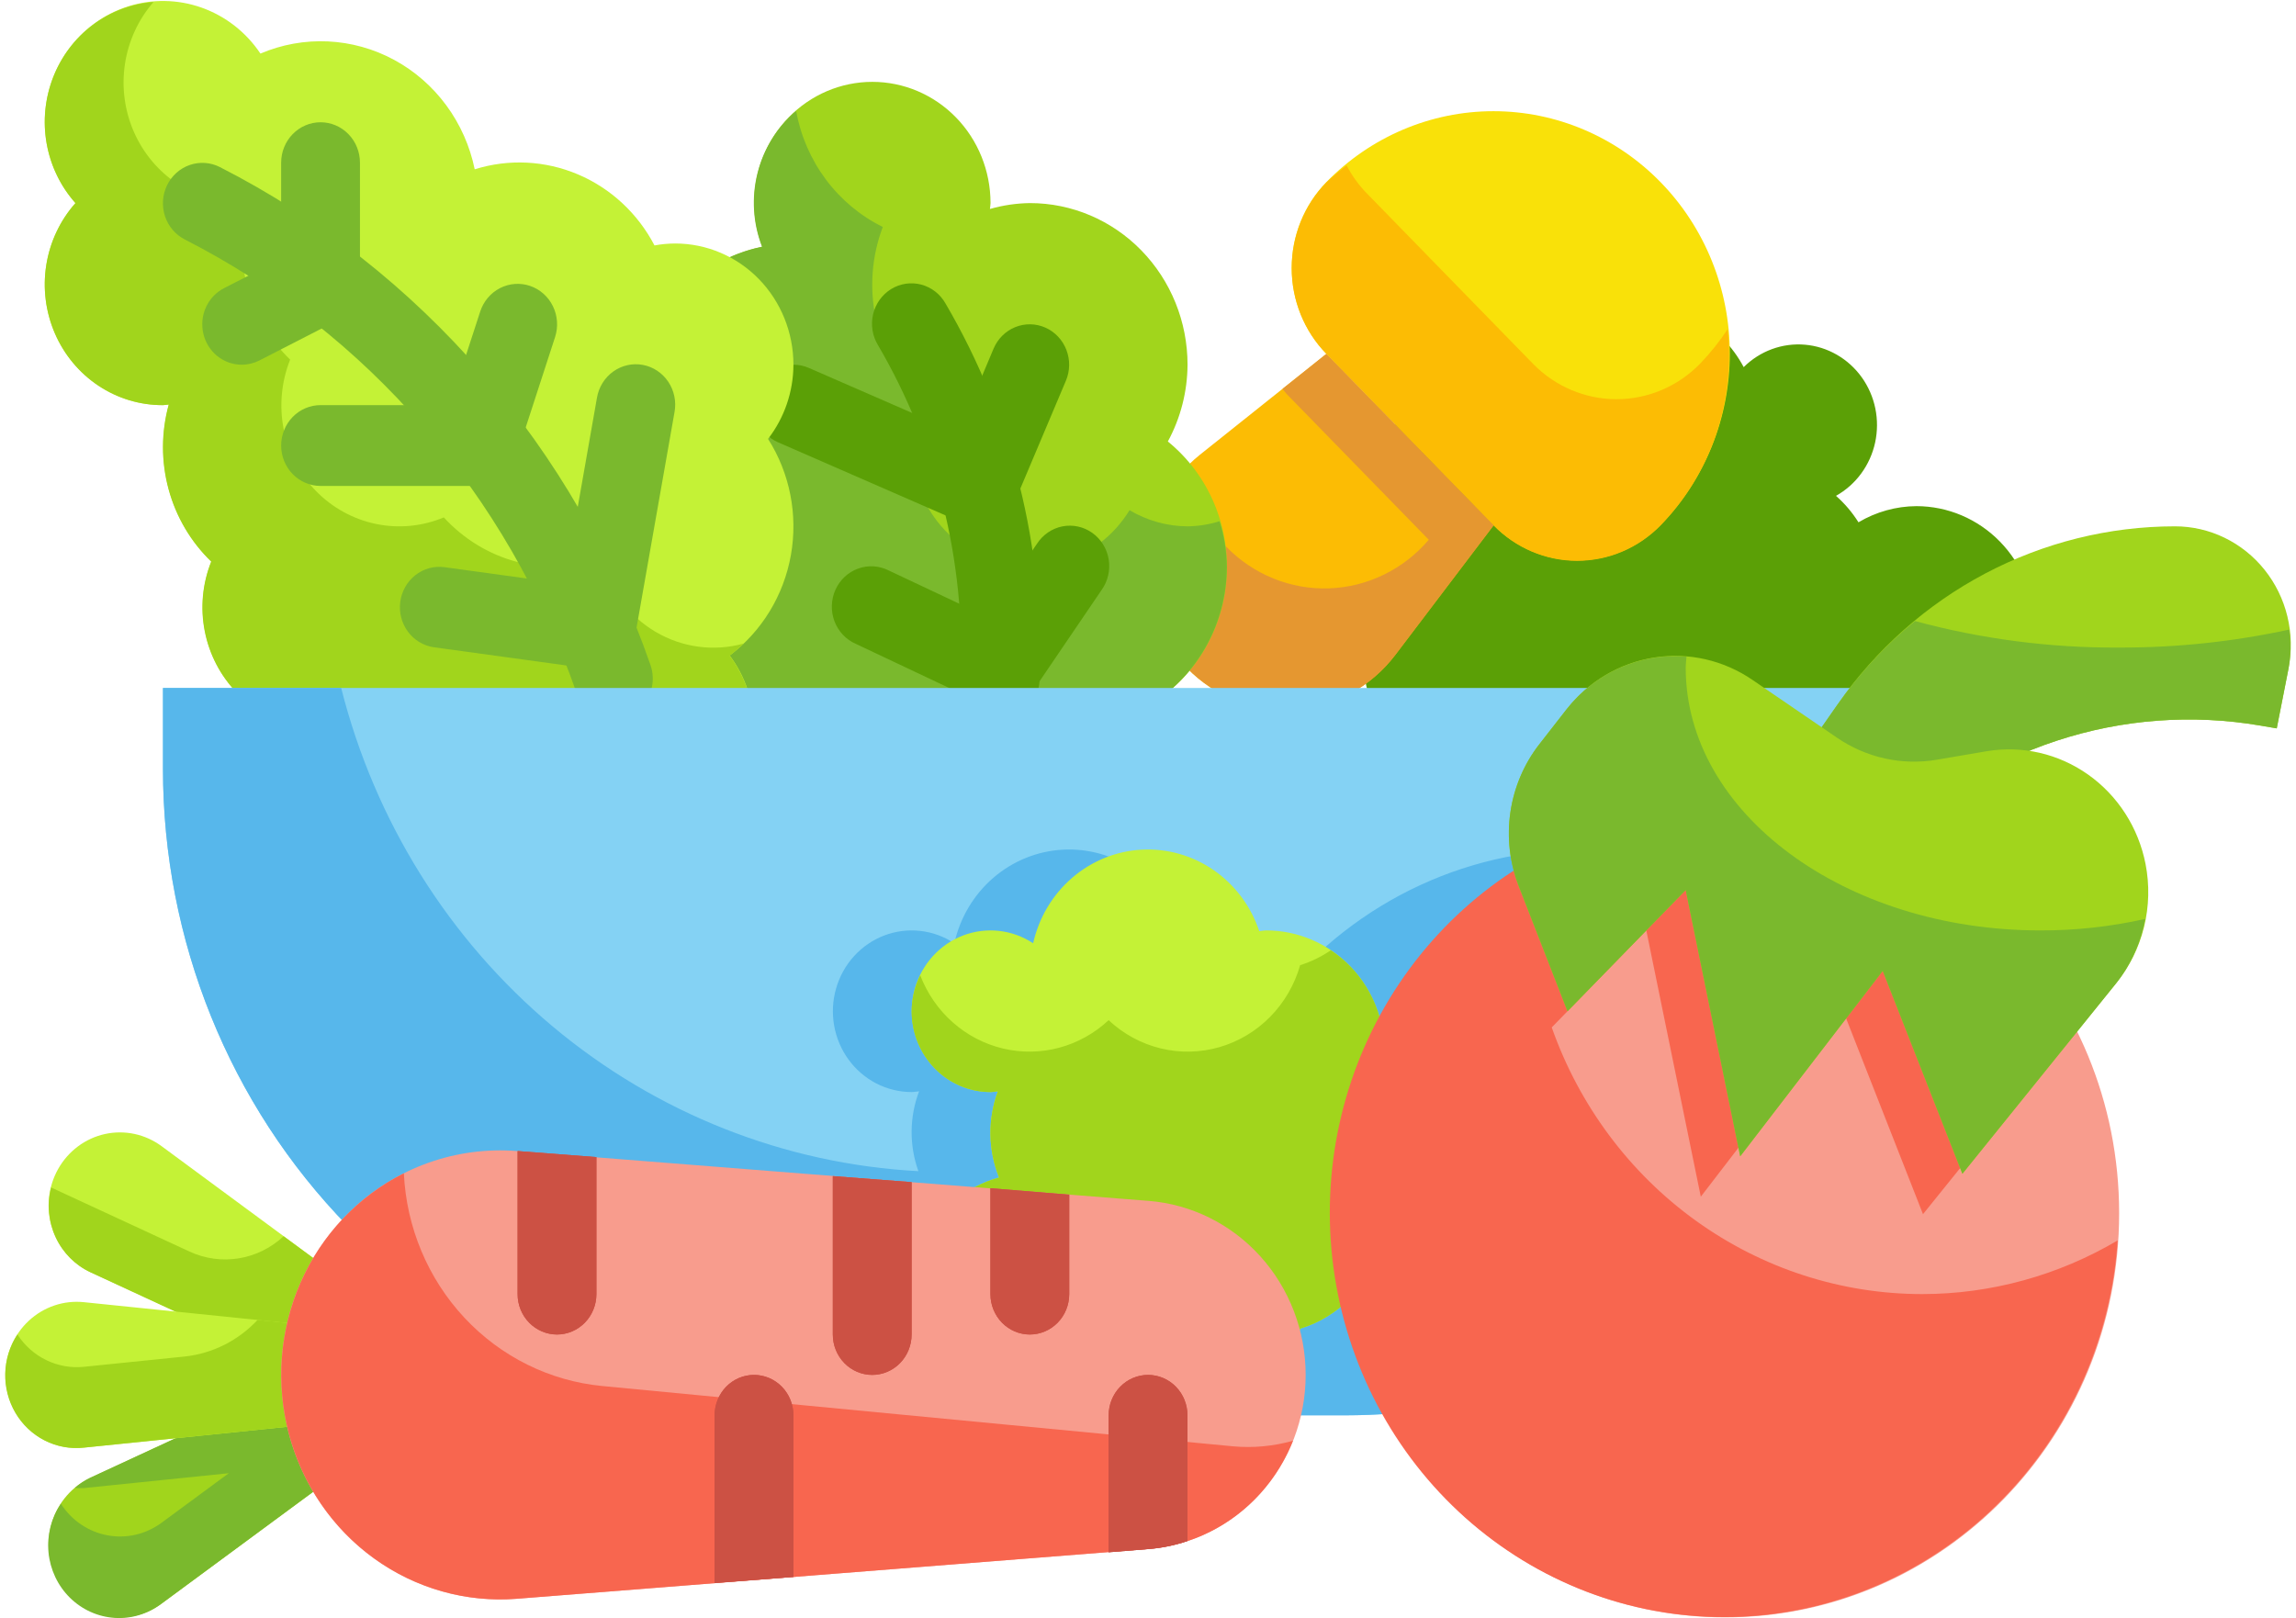 <svg width="166" height="117" viewBox="0 0 166 117" fill="none" xmlns="http://www.w3.org/2000/svg">
<path d="M130.934 59.608C131.792 59.937 132.715 60.046 133.624 59.927C134.533 59.808 135.399 59.464 136.149 58.925C136.899 58.386 137.51 57.667 137.929 56.832C138.348 55.997 138.563 55.069 138.555 54.13C140.821 54.13 142.995 53.206 144.598 51.562C146.201 49.919 147.101 47.689 147.101 45.364C147.101 43.039 146.201 40.81 144.598 39.166C142.995 37.522 140.821 36.599 138.555 36.599C137.083 36.608 135.64 37.011 134.367 37.767C133.918 37.052 133.37 36.407 132.74 35.854C133.453 35.456 134.074 34.906 134.562 34.242C135.05 33.577 135.394 32.813 135.571 32.001C135.747 31.189 135.752 30.347 135.585 29.533C135.418 28.719 135.083 27.951 134.602 27.28C134.121 26.61 133.506 26.053 132.798 25.647C132.09 25.241 131.306 24.994 130.498 24.925C129.689 24.855 128.876 24.964 128.112 25.244C127.348 25.524 126.651 25.968 126.068 26.547C125.257 25.015 124.016 23.767 122.505 22.966C120.994 22.166 119.284 21.849 117.596 22.056C115.907 22.264 114.319 22.987 113.036 24.132C111.753 25.276 110.834 26.79 110.4 28.476C108.528 27.695 106.447 27.622 104.528 28.271C102.609 28.919 100.978 30.245 99.925 32.014C98.872 33.782 98.466 35.877 98.78 37.924C99.094 39.971 100.108 41.836 101.64 43.187C100.859 43.617 100.187 44.229 99.678 44.972C99.168 45.716 98.836 46.572 98.707 47.471C98.578 48.37 98.655 49.288 98.933 50.151C99.212 51.014 99.683 51.798 100.31 52.44C100.936 53.083 101.701 53.566 102.542 53.852C103.383 54.138 104.278 54.217 105.155 54.085C106.032 53.952 106.866 53.611 107.591 53.089C108.316 52.566 108.912 51.877 109.331 51.077C110.126 52.031 111.112 52.798 112.222 53.325C113.332 53.852 114.541 54.127 115.764 54.13C115.758 55.943 116.302 57.713 117.321 59.194C118.34 60.676 119.784 61.795 121.451 62.398C123.118 63 124.927 63.055 126.626 62.555C128.326 62.055 129.831 61.025 130.934 59.608Z" fill="#5BA006"/>
<path d="M120.06 13.174C123.265 16.461 125.065 20.92 125.065 25.569C125.065 30.217 123.265 34.676 120.06 37.963C118.457 39.607 116.284 40.53 114.017 40.53C111.751 40.53 109.578 39.607 107.975 37.963L95.89 25.569C94.288 23.925 93.388 21.696 93.388 19.371C93.388 17.047 94.288 14.818 95.89 13.174C99.096 9.887 103.442 8.04 107.975 8.04C112.508 8.04 116.855 9.887 120.06 13.174Z" fill="#F9E109"/>
<path d="M85.824 48.315C84.815 47.281 84.033 46.038 83.528 44.67C83.023 43.302 82.808 41.839 82.897 40.379C82.986 38.919 83.376 37.495 84.042 36.201C84.708 34.908 85.635 33.774 86.761 32.876L95.894 25.589L107.982 37.986L100.877 47.354C100.001 48.509 98.896 49.459 97.635 50.143C96.374 50.826 94.985 51.226 93.562 51.317C92.138 51.408 90.712 51.187 89.378 50.67C88.044 50.152 86.832 49.35 85.824 48.315Z" fill="#FCBC04"/>
<path d="M122.914 26.299C121.312 27.942 119.138 28.866 116.872 28.866C114.606 28.866 112.432 27.942 110.83 26.299L98.742 13.902C98.195 13.325 97.73 12.673 97.361 11.964C96.849 12.346 96.359 12.756 95.893 13.194C94.291 14.838 93.391 17.067 93.391 19.392C93.391 21.716 94.291 23.945 95.893 25.589L107.981 37.986C109.584 39.63 111.757 40.553 114.023 40.553C116.289 40.553 118.463 39.63 120.066 37.986C121.855 36.143 123.219 33.912 124.057 31.457C124.895 29.003 125.186 26.386 124.909 23.801C124.32 24.695 123.653 25.531 122.914 26.299Z" fill="#FCBC04"/>
<path d="M95.894 25.589L92.726 28.119C92.837 28.248 92.926 28.388 93.045 28.511L103.301 39.03C102.398 40.09 101.293 40.949 100.053 41.553C98.814 42.158 97.466 42.495 96.095 42.543C94.723 42.592 93.356 42.351 92.079 41.835C90.802 41.32 89.641 40.541 88.669 39.547C87.15 37.989 86.162 35.971 85.852 33.791C83.972 35.715 82.915 38.326 82.912 41.049C82.908 43.773 83.96 46.386 85.835 48.315C86.843 49.35 88.055 50.152 89.389 50.67C90.723 51.187 92.149 51.408 93.573 51.317C94.996 51.226 96.385 50.826 97.646 50.143C98.907 49.459 100.012 48.509 100.888 47.354L107.993 37.986L95.894 25.589Z" fill="#E59730"/>
<path d="M45.976 29.294C45.976 26.596 46.887 23.981 48.553 21.894C50.22 19.806 52.539 18.374 55.117 17.84C54.729 16.836 54.527 15.765 54.522 14.685C54.522 12.36 55.422 10.13 57.025 8.486C58.628 6.843 60.802 5.919 63.069 5.919C65.335 5.919 67.509 6.843 69.112 8.486C70.715 10.13 71.615 12.36 71.615 14.685C71.615 14.831 71.581 14.977 71.572 15.111C72.514 14.841 73.486 14.698 74.464 14.685C77.486 14.685 80.384 15.916 82.521 18.108C84.658 20.3 85.859 23.272 85.859 26.372C85.847 28.316 85.358 30.226 84.435 31.924C85.893 33.109 87.042 34.646 87.781 36.397C88.519 38.148 88.825 40.06 88.668 41.961C88.513 43.862 87.901 45.695 86.887 47.295C85.873 48.895 84.49 50.213 82.859 51.132C82.953 51.639 83.004 52.153 83.01 52.669C83.01 54.994 82.11 57.223 80.507 58.867C78.904 60.511 76.73 61.434 74.464 61.434C72.993 61.425 71.549 61.022 70.276 60.266C69.141 62.124 67.368 63.477 65.307 64.058C63.246 64.639 61.047 64.405 59.146 63.402C57.245 62.399 55.781 60.701 55.042 58.644C54.304 56.586 54.346 54.319 55.16 52.292C53.548 50.72 52.428 48.691 51.943 46.464C51.458 44.237 51.63 41.913 52.437 39.786C50.505 38.839 48.874 37.352 47.731 35.496C46.588 33.639 45.979 31.489 45.976 29.294Z" fill="#A1D51C"/>
<path d="M85.853 38.06C84.381 38.05 82.938 37.647 81.665 36.891C80.53 38.749 78.757 40.102 76.696 40.683C74.635 41.264 72.436 41.03 70.535 40.027C68.634 39.025 67.169 37.326 66.431 35.269C65.693 33.211 65.735 30.944 66.549 28.917C64.937 27.345 63.817 25.316 63.332 23.089C62.847 20.862 63.019 18.538 63.826 16.412C62.212 15.616 60.803 14.442 59.714 12.984C58.625 11.526 57.887 9.825 57.558 8.02C56.187 9.179 55.209 10.754 54.767 12.518C54.324 14.283 54.438 16.147 55.094 17.84C52.754 18.319 50.621 19.541 48.996 21.332C47.371 23.124 46.337 25.395 46.041 27.823C45.744 30.251 46.201 32.713 47.345 34.861C48.489 37.008 50.264 38.731 52.416 39.786C51.609 41.913 51.437 44.237 51.922 46.464C52.407 48.691 53.527 50.72 55.14 52.292C54.313 54.323 54.264 56.599 55.001 58.666C55.737 60.733 57.206 62.439 59.114 63.445C61.023 64.451 63.231 64.682 65.298 64.093C67.366 63.504 69.141 62.137 70.27 60.266C71.543 61.022 72.986 61.425 74.457 61.434C76.724 61.434 78.898 60.511 80.501 58.867C82.103 57.223 83.004 54.994 83.004 52.669C82.997 52.153 82.947 51.639 82.853 51.132C84.621 50.127 86.095 48.657 87.123 46.872C88.151 45.088 88.696 43.054 88.701 40.981C88.686 39.864 88.509 38.755 88.174 37.691C87.421 37.925 86.639 38.049 85.853 38.06Z" fill="#7AB92D"/>
<path d="M72.31 51.994H72.196C71.822 51.979 71.455 51.888 71.115 51.728C70.775 51.567 70.469 51.339 70.216 51.057C69.962 50.775 69.764 50.445 69.635 50.085C69.505 49.724 69.446 49.342 69.461 48.958C69.792 40.531 67.712 32.188 63.479 24.958C63.278 24.629 63.143 24.262 63.082 23.879C63.021 23.496 63.035 23.104 63.123 22.727C63.212 22.349 63.372 21.994 63.596 21.681C63.82 21.368 64.102 21.104 64.426 20.904C64.751 20.704 65.111 20.572 65.485 20.516C65.86 20.461 66.241 20.482 66.608 20.579C66.974 20.677 67.318 20.848 67.619 21.083C67.92 21.318 68.173 21.612 68.362 21.948C73.172 30.153 75.536 39.623 75.162 49.189C75.132 49.944 74.819 50.658 74.287 51.181C73.755 51.704 73.047 51.995 72.31 51.994Z" fill="#5BA006"/>
<path d="M70.754 38.06C70.371 38.06 69.992 37.981 69.64 37.826L56.251 31.982C55.907 31.832 55.595 31.613 55.333 31.339C55.071 31.065 54.864 30.741 54.724 30.385C54.585 30.029 54.515 29.648 54.519 29.265C54.523 28.881 54.6 28.502 54.747 28.149C54.893 27.796 55.106 27.476 55.373 27.207C55.641 26.939 55.957 26.727 56.304 26.583C56.651 26.44 57.022 26.368 57.396 26.372C57.77 26.376 58.14 26.456 58.484 26.606L69.27 31.31L71.834 25.212C72.134 24.501 72.697 23.941 73.399 23.655C73.747 23.514 74.119 23.444 74.493 23.45C74.867 23.456 75.237 23.538 75.58 23.69C75.923 23.842 76.234 24.062 76.495 24.338C76.755 24.613 76.96 24.939 77.098 25.296C77.236 25.652 77.304 26.034 77.298 26.417C77.292 26.801 77.213 27.18 77.064 27.532L73.361 36.298C73.141 36.82 72.777 37.264 72.314 37.577C71.851 37.89 71.309 38.058 70.754 38.06Z" fill="#5BA006"/>
<path d="M72.341 51.208C71.93 51.209 71.523 51.118 71.15 50.939L61.872 46.556C61.522 46.403 61.205 46.179 60.94 45.898C60.675 45.617 60.468 45.285 60.331 44.92C60.194 44.556 60.13 44.167 60.142 43.776C60.154 43.386 60.242 43.002 60.401 42.647C60.56 42.292 60.788 41.973 61.069 41.71C61.35 41.447 61.681 41.244 62.04 41.114C62.399 40.983 62.78 40.928 63.16 40.952C63.54 40.975 63.912 41.077 64.254 41.25L71.376 44.608L74.979 39.31C75.19 38.987 75.461 38.71 75.777 38.495C76.093 38.281 76.448 38.133 76.82 38.061C77.193 37.989 77.575 37.994 77.946 38.076C78.317 38.157 78.668 38.314 78.978 38.536C79.289 38.759 79.554 39.042 79.756 39.371C79.959 39.699 80.096 40.066 80.158 40.45C80.221 40.833 80.208 41.225 80.121 41.604C80.034 41.982 79.874 42.339 79.651 42.653L74.686 49.958C74.423 50.345 74.072 50.661 73.663 50.878C73.255 51.096 72.802 51.209 72.341 51.208Z" fill="#5BA006"/>
<path d="M3.237 8.841C3.236 6.97 3.819 5.147 4.901 3.64C5.983 2.133 7.506 1.02 9.249 0.465C10.991 -0.09 12.861 -0.059 14.585 0.555C16.309 1.168 17.796 2.331 18.829 3.874C20.373 3.216 22.039 2.916 23.709 2.994C25.379 3.073 27.012 3.527 28.491 4.326C29.97 5.125 31.259 6.249 32.267 7.617C33.275 8.985 33.976 10.564 34.321 12.242C36.774 11.475 39.41 11.604 41.781 12.608C44.152 13.612 46.109 15.428 47.32 17.747C47.814 17.655 48.316 17.608 48.818 17.607C51.085 17.607 53.259 18.53 54.862 20.174C56.464 21.818 57.365 24.047 57.365 26.372C57.359 28.321 56.712 30.211 55.53 31.737C57.107 34.216 57.698 37.22 57.183 40.133C56.667 43.045 55.084 45.645 52.758 47.398C53.893 48.909 54.511 50.761 54.516 52.669C54.522 54.782 53.78 56.826 52.43 58.422C51.079 60.019 49.211 61.059 47.17 61.351C45.129 61.643 43.054 61.167 41.329 60.01C39.604 58.854 38.346 57.096 37.788 55.062C35.801 55.708 33.678 55.765 31.661 55.226C29.645 54.687 27.818 53.573 26.392 52.014C24.837 52.665 23.13 52.829 21.484 52.488C19.838 52.147 18.327 51.315 17.14 50.096C15.954 48.878 15.145 47.327 14.814 45.638C14.483 43.95 14.646 42.199 15.282 40.605C13.806 39.182 12.739 37.37 12.197 35.368C11.656 33.366 11.661 31.25 12.211 29.25C12.069 29.259 11.926 29.294 11.784 29.294C10.131 29.301 8.512 28.814 7.125 27.893C5.737 26.972 4.641 25.657 3.97 24.108C3.3 22.559 3.083 20.843 3.347 19.169C3.611 17.496 4.344 15.938 5.457 14.685C4.034 13.087 3.243 11.004 3.237 8.841Z" fill="#C4F236"/>
<path d="M53.768 46.535C52.703 46.83 51.593 46.908 50.499 46.762C49.406 46.617 48.352 46.251 47.396 45.687C46.441 45.123 45.603 44.37 44.932 43.474C44.261 42.577 43.768 41.553 43.483 40.46C41.497 41.106 39.373 41.163 37.357 40.624C35.34 40.085 33.514 38.971 32.088 37.413C30.533 38.063 28.826 38.228 27.18 37.886C25.534 37.545 24.023 36.713 22.836 35.495C21.65 34.276 20.84 32.725 20.51 31.036C20.179 29.348 20.342 27.597 20.978 26.003C19.502 24.58 18.434 22.769 17.893 20.767C17.351 18.764 17.356 16.648 17.907 14.648C17.764 14.651 17.622 14.686 17.48 14.686C15.834 14.694 14.222 14.213 12.838 13.3C11.455 12.387 10.359 11.082 9.683 9.543C9.008 8.004 8.782 6.298 9.033 4.63C9.284 2.963 10.002 1.405 11.098 0.147C9.51 0.266 7.987 0.84 6.702 1.805C5.418 2.77 4.425 4.086 3.836 5.604C3.247 7.121 3.086 8.777 3.373 10.384C3.659 11.99 4.38 13.481 5.455 14.686C4.342 15.94 3.609 17.498 3.345 19.171C3.081 20.845 3.298 22.56 3.969 24.11C4.639 25.659 5.735 26.974 7.123 27.895C8.51 28.816 10.129 29.302 11.782 29.296C11.924 29.296 12.067 29.261 12.198 29.252C11.647 31.252 11.642 33.368 12.184 35.37C12.725 37.372 13.793 39.183 15.269 40.606C14.633 42.2 14.47 43.951 14.801 45.64C15.131 47.328 15.941 48.879 17.127 50.098C18.314 51.316 19.825 52.149 21.471 52.49C23.117 52.831 24.824 52.666 26.379 52.016C27.805 53.575 29.631 54.688 31.648 55.227C33.664 55.767 35.788 55.71 37.774 55.064C38.112 56.303 38.713 57.451 39.534 58.425C40.354 59.398 41.374 60.174 42.521 60.697C43.668 61.219 44.913 61.476 46.168 61.447C47.422 61.419 48.656 61.107 49.779 60.533C50.902 59.959 51.888 59.138 52.666 58.128C53.444 57.118 53.995 55.945 54.279 54.691C54.564 53.438 54.575 52.135 54.312 50.877C54.048 49.618 53.517 48.435 52.756 47.411C53.108 47.138 53.446 46.845 53.768 46.535Z" fill="#A1D51C"/>
<path d="M44.348 51.994C43.76 51.994 43.187 51.808 42.706 51.46C42.226 51.113 41.862 50.622 41.665 50.054C36.717 35.793 26.569 24.057 13.356 17.314C12.68 16.968 12.165 16.36 11.926 15.625C11.807 15.261 11.76 14.876 11.786 14.493C11.813 14.111 11.912 13.737 12.08 13.393C12.247 13.05 12.478 12.744 12.761 12.492C13.044 12.24 13.372 12.048 13.727 11.927C14.444 11.681 15.226 11.738 15.903 12.084C30.431 19.5 41.589 32.406 47.029 48.087C47.183 48.528 47.231 49.001 47.17 49.465C47.108 49.929 46.939 50.371 46.676 50.754C46.414 51.137 46.065 51.449 45.66 51.665C45.255 51.881 44.805 51.994 44.348 51.994Z" fill="#7AB92D"/>
<path d="M34.571 35.138H23.175C22.42 35.138 21.695 34.83 21.161 34.282C20.627 33.734 20.327 32.991 20.327 32.216C20.327 31.441 20.627 30.698 21.161 30.15C21.695 29.602 22.42 29.294 23.175 29.294H32.517L34.719 22.527C34.958 21.791 35.472 21.182 36.148 20.835C36.825 20.487 37.608 20.43 38.325 20.674C39.043 20.919 39.637 21.447 39.975 22.14C40.314 22.834 40.37 23.637 40.132 24.373L37.283 33.139C37.093 33.723 36.729 34.23 36.242 34.589C35.755 34.948 35.17 35.14 34.571 35.138Z" fill="#7AB92D"/>
<path d="M17.478 26.372C16.836 26.373 16.212 26.152 15.707 25.744C15.203 25.335 14.848 24.764 14.7 24.122C14.553 23.481 14.62 22.807 14.893 22.211C15.166 21.614 15.627 21.129 16.202 20.835L20.327 18.723V11.763C20.327 10.988 20.627 10.245 21.162 9.697C21.696 9.149 22.42 8.841 23.176 8.841C23.931 8.841 24.656 9.149 25.19 9.697C25.725 10.245 26.025 10.988 26.025 11.763V20.528C26.025 21.071 25.878 21.604 25.599 22.066C25.321 22.527 24.923 22.901 24.449 23.143L18.752 26.065C18.356 26.267 17.92 26.372 17.478 26.372Z" fill="#7AB92D"/>
<path d="M43.118 48.391C42.99 48.391 42.862 48.382 42.736 48.365L31.341 46.799C30.601 46.685 29.934 46.278 29.485 45.664C29.035 45.051 28.839 44.281 28.939 43.52C29.038 42.76 29.425 42.07 30.017 41.6C30.608 41.13 31.356 40.917 32.099 41.008L40.796 42.203L43.16 28.762C43.224 28.382 43.361 28.019 43.563 27.694C43.764 27.368 44.027 27.087 44.335 26.866C44.643 26.645 44.991 26.488 45.358 26.406C45.725 26.323 46.105 26.316 46.475 26.385C46.845 26.453 47.198 26.596 47.514 26.806C47.829 27.015 48.102 27.286 48.315 27.604C48.528 27.922 48.677 28.279 48.755 28.657C48.833 29.034 48.837 29.423 48.767 29.802L45.918 45.978C45.802 46.653 45.457 47.265 44.945 47.706C44.433 48.148 43.786 48.39 43.118 48.391Z" fill="#7AB92D"/>
<path d="M11.782 49.747H142.828V55.591C142.828 67.99 138.025 79.88 129.477 88.648C120.929 97.415 109.336 102.341 97.247 102.341H57.363C45.274 102.341 33.681 97.415 25.133 88.648C16.584 79.88 11.782 67.99 11.782 55.591V49.747Z" fill="#84D2F4"/>
<path d="M137.751 74.028C135.298 70.382 132.067 67.358 128.304 65.185C124.541 63.011 120.345 61.745 116.034 61.483C111.723 61.221 107.41 61.97 103.423 63.673C99.437 65.376 95.88 67.988 93.025 71.31C92.254 70.075 91.194 69.059 89.94 68.354C88.687 67.65 87.281 67.28 85.851 67.278C85.678 67.278 85.515 67.319 85.344 67.331C84.746 65.535 83.592 63.988 82.059 62.925C80.526 61.861 78.697 61.34 76.848 61.439C75 61.538 73.234 62.253 71.817 63.474C70.401 64.695 69.411 66.357 68.998 68.207C68.253 67.716 67.407 67.409 66.527 67.312C65.647 67.215 64.757 67.329 63.927 67.645C63.098 67.962 62.351 68.473 61.748 69.137C61.144 69.801 60.7 70.6 60.45 71.472C60.2 72.343 60.151 73.261 60.307 74.155C60.464 75.049 60.821 75.893 61.351 76.62C61.881 77.347 62.569 77.938 63.36 78.345C64.151 78.752 65.024 78.965 65.91 78.966C66.095 78.966 66.269 78.928 66.451 78.91C65.747 80.765 65.729 82.819 66.4 84.687C56.725 84.171 47.463 80.505 39.958 74.222C32.453 67.939 27.097 59.365 24.667 49.747H11.782V55.591C11.782 67.99 16.584 79.88 25.133 88.648C33.681 97.415 45.274 102.341 57.363 102.341H97.247C106.519 102.335 115.569 99.428 123.188 94.007C130.806 88.586 136.631 80.909 139.882 72.003C139.178 72.684 138.498 73.391 137.751 74.028Z" fill="#57B7EB"/>
<path d="M100.096 76.044C100.096 73.719 99.196 71.489 97.593 69.846C95.99 68.202 93.816 67.278 91.55 67.278C91.376 67.278 91.213 67.319 91.043 67.331C90.444 65.535 89.29 63.988 87.757 62.925C86.224 61.861 84.395 61.34 82.547 61.439C80.698 61.538 78.932 62.252 77.516 63.474C76.099 64.695 75.109 66.357 74.696 68.207C73.952 67.716 73.106 67.409 72.225 67.312C71.345 67.214 70.455 67.329 69.626 67.645C68.796 67.962 68.05 68.473 67.446 69.137C66.842 69.801 66.398 70.6 66.148 71.472C65.898 72.343 65.849 73.261 66.006 74.155C66.162 75.049 66.519 75.893 67.049 76.62C67.579 77.347 68.267 77.938 69.058 78.345C69.85 78.752 70.723 78.965 71.608 78.966C71.793 78.966 71.967 78.928 72.149 78.91C71.399 80.924 71.43 83.156 72.235 85.148C70.983 85.485 69.823 86.109 68.841 86.973C67.86 87.838 67.083 88.92 66.57 90.138C66.057 91.357 65.821 92.679 65.88 94.004C65.939 95.33 66.292 96.624 66.911 97.789C67.53 98.954 68.4 99.959 69.454 100.729C70.508 101.498 71.72 102.011 72.996 102.229C74.272 102.446 75.58 102.363 76.82 101.986C78.06 101.608 79.201 100.946 80.154 100.05C81.216 101.045 82.508 101.747 83.907 102.089C85.307 102.431 86.768 102.402 88.153 102.004C89.539 101.606 90.802 100.852 91.825 99.815C92.848 98.777 93.597 97.49 94 96.073C95.378 95.658 96.631 94.891 97.641 93.843C98.65 92.795 99.383 91.501 99.771 90.082C100.159 88.664 100.188 87.167 99.857 85.734C99.526 84.3 98.844 82.977 97.877 81.887C99.299 80.29 100.09 78.207 100.096 76.044Z" fill="#C4F236"/>
<path d="M96.219 68.713C95.534 69.18 94.786 69.544 94 69.791C93.597 71.207 92.848 72.495 91.825 73.533C90.802 74.57 89.539 75.324 88.153 75.722C86.768 76.119 85.307 76.149 83.907 75.807C82.508 75.465 81.216 74.763 80.154 73.768C79.138 74.719 77.911 75.403 76.579 75.76C75.248 76.117 73.852 76.136 72.511 75.817C71.171 75.497 69.926 74.849 68.884 73.926C67.842 73.004 67.035 71.835 66.531 70.521C66.128 71.326 65.916 72.217 65.91 73.122C65.91 74.672 66.511 76.158 67.579 77.254C68.648 78.35 70.097 78.966 71.608 78.966C71.793 78.966 71.967 78.928 72.149 78.91C71.399 80.924 71.43 83.156 72.235 85.148C70.983 85.485 69.823 86.109 68.841 86.973C67.86 87.838 67.083 88.92 66.57 90.138C66.057 91.357 65.821 92.678 65.88 94.004C65.939 95.33 66.292 96.624 66.911 97.789C67.53 98.954 68.4 99.959 69.454 100.729C70.508 101.498 71.72 102.011 72.996 102.228C74.272 102.446 75.58 102.363 76.82 101.986C78.06 101.608 79.201 100.946 80.154 100.05C81.216 101.045 82.508 101.747 83.907 102.089C85.307 102.431 86.768 102.402 88.153 102.004C89.539 101.606 90.802 100.852 91.825 99.815C92.848 98.777 93.597 97.49 94 96.073C95.378 95.658 96.631 94.891 97.641 93.843C98.65 92.795 99.383 91.501 99.771 90.082C100.159 88.664 100.188 87.167 99.857 85.734C99.526 84.3 98.844 82.977 97.877 81.887C98.708 80.954 99.331 79.846 99.702 78.64C100.074 77.434 100.184 76.16 100.026 74.906C99.869 73.652 99.446 72.448 98.789 71.379C98.131 70.309 97.254 69.399 96.219 68.713Z" fill="#A1D51C"/>
<path d="M124.724 116.95C140.458 116.95 153.213 103.868 153.213 87.731C153.213 71.594 140.458 58.513 124.724 58.513C108.991 58.513 96.236 71.594 96.236 87.731C96.236 103.868 108.991 116.95 124.724 116.95Z" fill="#F89C8D"/>
<path d="M138.969 93.575C133.114 93.572 127.403 91.72 122.611 88.269C117.819 84.819 114.181 79.938 112.19 74.291L119.027 67.278L122.967 86.533L133.271 73.122L139.032 87.796L149.971 74.224C146.8 67.951 141.522 63.069 135.113 60.478C128.704 57.888 121.597 57.764 115.106 60.131C108.615 62.498 103.18 67.195 99.803 73.354C96.427 79.513 95.34 86.717 96.741 93.635C98.142 100.553 101.937 106.716 107.426 110.986C112.914 115.256 119.724 117.344 126.597 116.864C133.47 116.383 139.941 113.367 144.814 108.373C149.687 103.378 152.632 96.743 153.105 89.695C148.805 92.235 143.931 93.573 138.969 93.575Z" fill="#F8664F"/>
<path d="M157.246 38.059C152.476 38.061 147.774 39.229 143.532 41.469C139.29 43.709 135.631 46.954 132.858 50.936L127.573 58.513L136.12 61.434C139.644 57.819 143.959 55.12 148.706 53.559C153.453 51.999 158.495 51.624 163.411 52.464L164.608 52.669L165.462 48.327C165.705 47.081 165.676 45.795 165.375 44.562C165.075 43.329 164.511 42.18 163.725 41.198C162.939 40.216 161.95 39.425 160.83 38.882C159.709 38.339 158.486 38.058 157.246 38.059Z" fill="#A1D51C"/>
<path d="M153.213 46.825C148.231 46.855 143.267 46.21 138.45 44.906C136.328 46.646 134.446 48.675 132.858 50.936L127.573 58.513L136.12 61.434C139.644 57.819 143.959 55.12 148.706 53.559C153.453 51.999 158.495 51.624 163.411 52.464L164.608 52.669L165.462 48.327C165.629 47.402 165.643 46.455 165.505 45.525C161.464 46.402 157.343 46.837 153.213 46.825Z" fill="#7AB92D"/>
<path d="M113.265 51.29L111.294 53.817C110.183 55.242 109.46 56.944 109.199 58.75C108.938 60.555 109.149 62.399 109.809 64.093L113.331 73.122L121.877 64.356L125.817 83.611L136.121 70.2L141.881 84.874L153.015 71.077C153.967 69.895 154.65 68.51 155.015 67.023C155.38 65.536 155.417 63.984 155.123 62.48C154.611 59.853 153.123 57.534 150.973 56.012C148.824 54.49 146.181 53.885 143.605 54.326L140.044 54.933C137.523 55.366 134.937 54.796 132.811 53.341L126.703 49.163C124.609 47.73 122.068 47.153 119.581 47.547C117.093 47.941 114.84 49.276 113.265 51.29Z" fill="#A1D51C"/>
<path d="M147.516 67.278C133.355 67.278 121.877 58.776 121.877 48.286C121.877 48.017 121.917 47.754 121.931 47.485C120.294 47.342 118.647 47.613 117.136 48.275C115.625 48.937 114.295 49.971 113.265 51.284L111.294 53.811C110.183 55.237 109.46 56.939 109.199 58.744C108.938 60.549 109.149 62.393 109.809 64.087L113.331 73.122L121.877 64.356L125.817 83.611L136.121 70.2L141.881 84.874L153.015 71.076C154.074 69.737 154.788 68.145 155.091 66.448C152.603 67.007 150.063 67.286 147.516 67.278Z" fill="#7AB92D"/>
<path d="M27.452 97.166L30.3 102.227L11.681 115.959C11.096 116.391 10.43 116.693 9.725 116.844C9.021 116.996 8.293 116.994 7.588 116.84C6.884 116.686 6.219 116.382 5.637 115.948C5.054 115.514 4.566 114.959 4.205 114.32C3.845 113.68 3.619 112.97 3.543 112.235C3.467 111.5 3.542 110.757 3.763 110.054C3.983 109.351 4.346 108.702 4.826 108.151C5.306 107.6 5.893 107.159 6.55 106.855L27.452 97.166Z" fill="#A1D51C"/>
<path d="M27.451 97.166L6.549 106.84C6.138 107.035 5.755 107.287 5.41 107.588C5.625 107.608 5.841 107.613 6.056 107.603L16.54 106.528L11.68 110.11C11.119 110.524 10.482 110.818 9.808 110.974C9.133 111.129 8.435 111.143 7.755 111.015C7.075 110.887 6.428 110.619 5.851 110.227C5.275 109.836 4.782 109.329 4.401 108.737C3.706 109.762 3.388 111.008 3.507 112.251C3.625 113.494 4.171 114.654 5.046 115.522C5.922 116.39 7.07 116.91 8.286 116.989C9.501 117.069 10.704 116.701 11.68 115.954L30.3 102.221L27.451 97.166Z" fill="#7AB92D"/>
<path d="M27.452 101.671L30.3 96.611L11.681 82.878C11.096 82.447 10.429 82.146 9.724 81.995C9.019 81.844 8.291 81.846 7.586 82.001C6.882 82.156 6.217 82.461 5.635 82.896C5.053 83.331 4.566 83.886 4.205 84.526C3.845 85.166 3.619 85.876 3.543 86.611C3.467 87.346 3.542 88.089 3.763 88.792C3.983 89.496 4.346 90.144 4.826 90.695C5.306 91.246 5.893 91.687 6.55 91.991L27.452 101.671Z" fill="#C4F236"/>
<path d="M20.505 89.391C19.602 90.236 18.478 90.791 17.27 90.989C16.063 91.187 14.826 91.018 13.711 90.504L3.695 85.867C3.388 87.07 3.506 88.346 4.027 89.468C4.548 90.591 5.439 91.489 6.543 92.003L27.451 101.671L30.3 96.611L20.505 89.391Z" fill="#A1D51C"/>
<path d="M28.876 96.497V102.341L6.057 104.678C5.341 104.751 4.617 104.67 3.933 104.439C3.249 104.209 2.62 103.833 2.086 103.338C1.552 102.842 1.125 102.238 0.832 101.563C0.54 100.888 0.389 100.157 0.388 99.419C0.389 98.68 0.54 97.95 0.832 97.275C1.125 96.6 1.552 95.995 2.086 95.5C2.62 95.004 3.249 94.629 3.933 94.398C4.617 94.167 5.341 94.086 6.057 94.159L28.876 96.497Z" fill="#C4F236"/>
<path d="M28.876 96.497L18.62 95.445C17.227 96.936 15.364 97.873 13.361 98.089L6.057 98.834C5.126 98.928 4.187 98.76 3.342 98.348C2.497 97.936 1.777 97.296 1.259 96.497C0.71 97.328 0.404 98.302 0.377 99.306C0.35 100.309 0.604 101.3 1.109 102.16C1.613 103.02 2.347 103.715 3.224 104.161C4.101 104.607 5.084 104.787 6.057 104.678L28.876 102.341V96.497Z" fill="#A1D51C"/>
<path d="M20.33 99.419C20.329 101.656 20.78 103.868 21.653 105.918C22.526 107.968 23.803 109.81 25.403 111.33C27.003 112.85 28.892 114.015 30.952 114.75C33.011 115.486 35.197 115.777 37.371 115.606L83.038 112.003C86.129 111.759 89.016 110.327 91.122 107.994C93.228 105.661 94.399 102.598 94.399 99.419C94.399 96.239 93.228 93.177 91.122 90.844C89.016 88.51 86.129 87.079 83.038 86.834L37.371 83.232C35.197 83.06 33.011 83.351 30.952 84.087C28.892 84.823 27.003 85.987 25.403 87.507C23.803 89.027 22.526 90.87 21.653 92.919C20.78 94.969 20.329 97.182 20.33 99.419Z" fill="#F89C8D"/>
<path d="M89.143 104.582L43.542 100.222C39.746 99.859 36.206 98.103 33.571 95.278C30.936 92.452 29.384 88.747 29.198 84.841C25.893 86.502 23.256 89.293 21.74 92.732C20.224 96.172 19.924 100.045 20.892 103.687C21.859 107.329 24.034 110.511 27.042 112.686C30.049 114.862 33.702 115.894 37.372 115.606L83.038 112.003C85.316 111.822 87.5 110.994 89.345 109.612C91.19 108.23 92.623 106.349 93.485 104.178C92.073 104.578 90.602 104.715 89.143 104.582Z" fill="#F8664F"/>
<path d="M37.422 83.232L43.12 83.67V93.575C43.12 94.35 42.82 95.093 42.286 95.641C41.751 96.189 41.027 96.497 40.271 96.497C39.516 96.497 38.791 96.189 38.257 95.641C37.722 95.093 37.422 94.35 37.422 93.575V83.232Z" fill="#CC5144"/>
<path d="M57.364 102.341V114.028L51.666 114.466V102.341C51.666 101.566 51.967 100.822 52.501 100.274C53.035 99.727 53.76 99.419 54.515 99.419C55.271 99.419 55.995 99.727 56.53 100.274C57.064 100.822 57.364 101.566 57.364 102.341Z" fill="#CC5144"/>
<path d="M60.212 85.043L65.909 85.481V96.497C65.909 97.272 65.609 98.015 65.075 98.563C64.541 99.111 63.816 99.419 63.061 99.419C62.305 99.419 61.581 99.111 61.046 98.563C60.512 98.015 60.212 97.272 60.212 96.497V85.043Z" fill="#CC5144"/>
<path d="M71.607 85.92L77.305 86.387V93.575C77.305 94.35 77.005 95.093 76.471 95.641C75.936 96.189 75.212 96.497 74.456 96.497C73.701 96.497 72.976 96.189 72.442 95.641C71.908 95.093 71.607 94.35 71.607 93.575V85.92Z" fill="#CC5144"/>
<path d="M85.853 102.341V111.428C84.94 111.742 83.993 111.939 83.033 112.012L80.155 112.246V102.341C80.155 101.566 80.455 100.822 80.99 100.274C81.524 99.727 82.249 99.419 83.004 99.419C83.76 99.419 84.484 99.727 85.019 100.274C85.553 100.822 85.853 101.566 85.853 102.341Z" fill="#CC5144"/>
<path d="M65.909 85.481V96.497C65.909 97.272 65.609 98.015 65.075 98.563C64.541 99.111 63.816 99.419 63.061 99.419C62.305 99.419 61.581 99.111 61.046 98.563C60.512 98.015 60.212 97.272 60.212 96.497V85.043L65.909 85.481Z" fill="#CC5144"/>
<path d="M43.12 83.67V93.575C43.12 94.35 42.82 95.093 42.286 95.641C41.751 96.189 41.027 96.497 40.271 96.497C39.516 96.497 38.791 96.189 38.257 95.641C37.722 95.093 37.422 94.35 37.422 93.575V83.232L43.12 83.67Z" fill="#CC5144"/>
<path d="M85.853 102.341V111.428C84.94 111.742 83.993 111.939 83.033 112.012L80.155 112.246V102.341C80.155 101.566 80.455 100.822 80.99 100.274C81.524 99.727 82.249 99.419 83.004 99.419C83.76 99.419 84.484 99.727 85.019 100.274C85.553 100.822 85.853 101.566 85.853 102.341Z" fill="#CC5144"/>
<path d="M57.364 102.341V114.028L51.666 114.466V102.341C51.666 101.566 51.967 100.822 52.501 100.274C53.035 99.727 53.76 99.419 54.515 99.419C55.271 99.419 55.995 99.727 56.53 100.274C57.064 100.822 57.364 101.566 57.364 102.341Z" fill="#CC5144"/>
<path d="M77.305 86.387V93.575C77.305 94.35 77.005 95.093 76.471 95.641C75.936 96.189 75.212 96.497 74.456 96.497C73.701 96.497 72.976 96.189 72.442 95.641C71.908 95.093 71.607 94.35 71.607 93.575V85.92L77.305 86.387Z" fill="#CC5144"/>
</svg>
